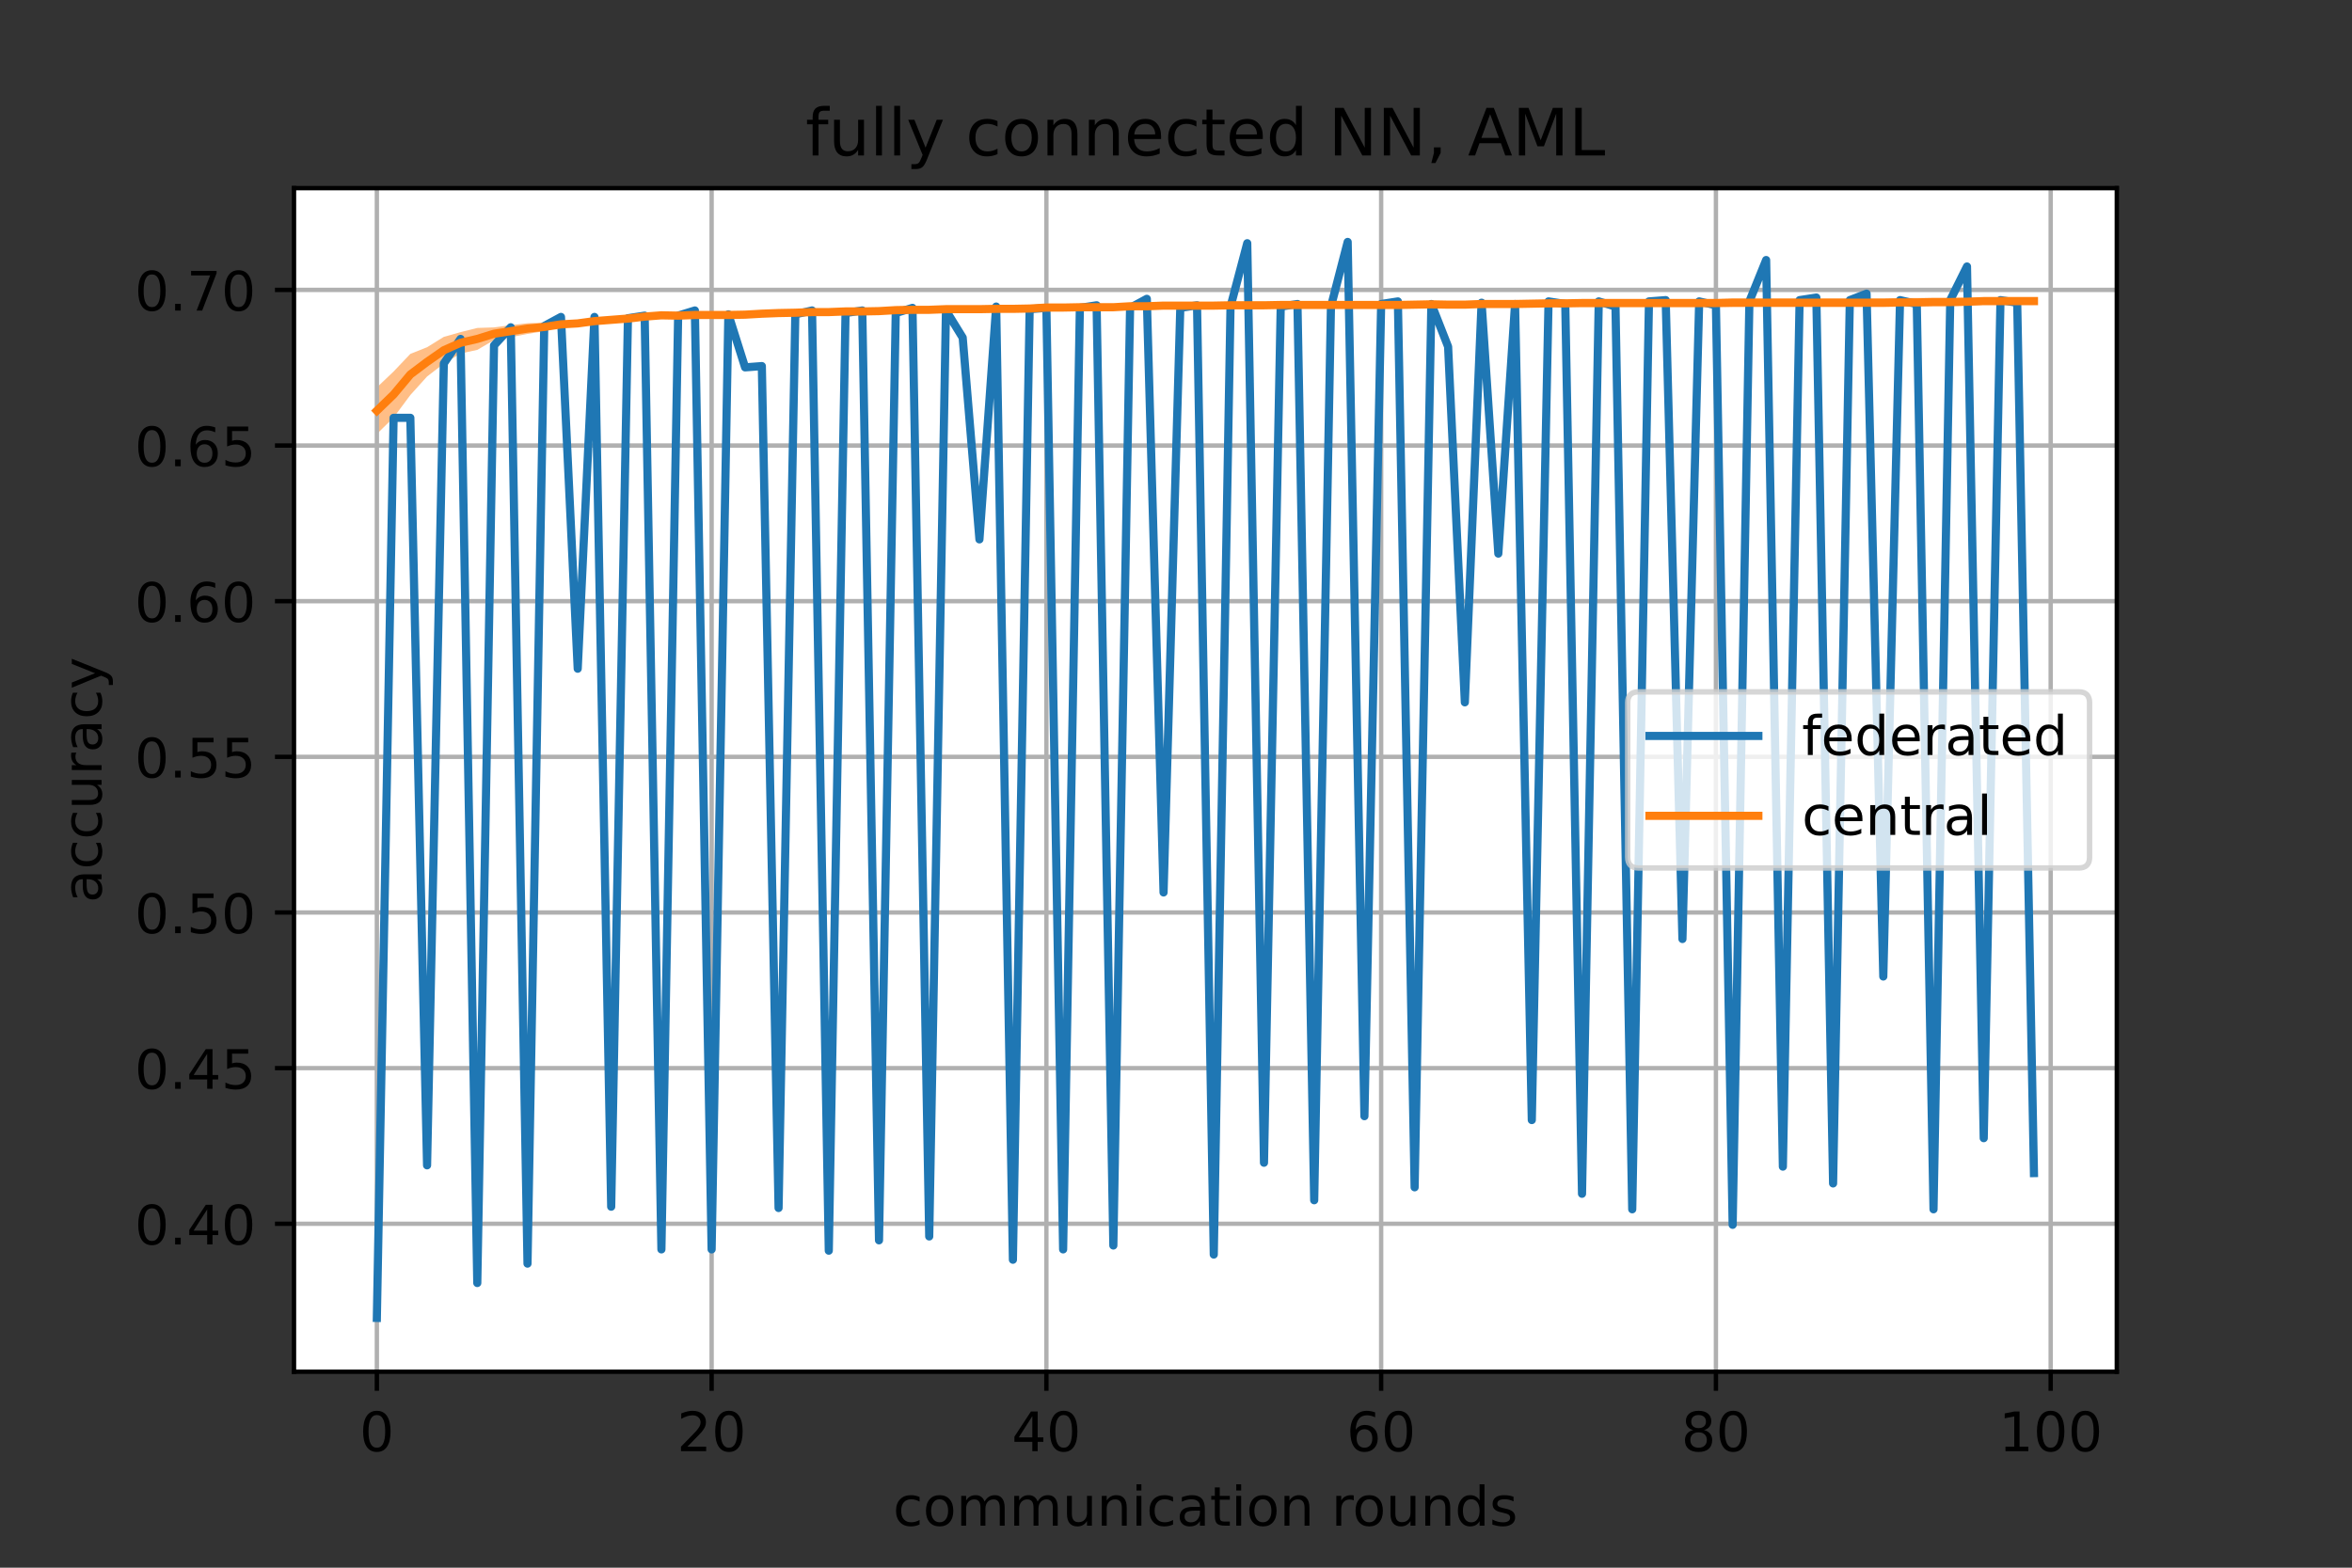 <?xml version="1.0" encoding="utf-8" standalone="no"?>
<!DOCTYPE svg PUBLIC "-//W3C//DTD SVG 1.1//EN"
  "http://www.w3.org/Graphics/SVG/1.1/DTD/svg11.dtd">
<!-- Created with matplotlib (https://matplotlib.org/) -->
<svg height="288pt" version="1.1" viewBox="0 0 432 288" width="432pt" xmlns="http://www.w3.org/2000/svg" xmlns:xlink="http://www.w3.org/1999/xlink">
 <rect x="0" y="0" width="432" height="288" fill="#333333" stroke="none"/>
 <defs>
  <style type="text/css">*{stroke-linecap:butt;stroke-linejoin:round;}</style>
 </defs>
 <g id="figure_1">
  <g id="patch_1">
   <path d="M 0 288 
L 432 288 
L 432 0 
L 0 0 
z
" style="fill:none;"/>
  </g>
  <g id="axes_1">
   <g id="patch_2">
    <path d="M 54 252 
L 388.8 252 
L 388.8 34.56 
L 54 34.56 
z
" style="fill:#ffffff;"/>
   </g>
   <g id="PolyCollection_1">
    <path clip-path="url(#p0537070eef)" d="M 69.218 242.116 
L 69.218 242.116 
L 72.293 76.756 
L 75.367 76.756 
L 78.441 214.081 
L 81.516 66.777 
L 84.59 62.263 
L 87.664 235.702 
L 90.739 63.451 
L 93.813 60.124 
L 96.888 232.138 
L 99.962 59.887 
L 103.036 58.224 
L 106.111 122.847 
L 109.185 58.224 
L 112.26 221.684 
L 115.334 58.461 
L 118.408 57.986 
L 121.483 229.524 
L 124.557 57.986 
L 127.631 57.036 
L 130.706 229.524 
L 133.78 57.749 
L 136.855 67.49 
L 139.929 67.252 
L 143.003 221.921 
L 146.078 57.749 
L 149.152 57.036 
L 152.226 229.762 
L 155.301 57.511 
L 158.375 57.036 
L 161.45 227.861 
L 164.524 57.511 
L 167.598 56.561 
L 170.673 227.148 
L 173.747 57.036 
L 176.821 62.025 
L 179.896 99.089 
L 182.97 56.323 
L 186.045 231.425 
L 189.119 56.798 
L 192.193 56.561 
L 195.268 229.524 
L 198.342 56.561 
L 201.417 56.085 
L 204.491 228.811 
L 207.565 56.561 
L 210.64 54.897 
L 213.714 163.95 
L 216.788 56.561 
L 219.863 56.085 
L 222.937 230.475 
L 226.012 56.323 
L 229.086 44.681 
L 232.16 213.606 
L 235.235 56.323 
L 238.309 55.848 
L 241.383 220.496 
L 244.458 56.323 
L 247.532 44.444 
L 250.607 205.053 
L 253.681 55.848 
L 256.755 55.373 
L 259.83 218.12 
L 262.904 55.848 
L 265.979 63.688 
L 269.053 129.025 
L 272.127 55.61 
L 275.202 101.702 
L 278.276 55.848 
L 281.35 205.765 
L 284.425 55.373 
L 287.499 55.848 
L 290.574 219.308 
L 293.648 55.373 
L 296.722 56.323 
L 299.797 222.159 
L 302.871 55.373 
L 305.945 55.135 
L 309.02 172.503 
L 312.094 55.373 
L 315.169 56.085 
L 318.243 225.01 
L 321.317 55.373 
L 324.392 47.77 
L 327.466 214.319 
L 330.54 55.135 
L 333.615 54.66 
L 336.689 217.407 
L 339.764 55.135 
L 342.838 53.947 
L 345.912 179.393 
L 348.987 55.135 
L 352.061 55.848 
L 355.136 222.159 
L 358.21 55.135 
L 361.284 48.958 
L 364.359 209.092 
L 367.433 55.135 
L 370.507 55.61 
L 373.582 215.507 
L 373.582 215.507 
L 373.582 215.507 
L 370.507 55.61 
L 367.433 55.135 
L 364.359 209.092 
L 361.284 48.958 
L 358.21 55.135 
L 355.136 222.159 
L 352.061 55.848 
L 348.987 55.135 
L 345.912 179.393 
L 342.838 53.947 
L 339.764 55.135 
L 336.689 217.407 
L 333.615 54.66 
L 330.54 55.135 
L 327.466 214.319 
L 324.392 47.77 
L 321.317 55.373 
L 318.243 225.01 
L 315.169 56.085 
L 312.094 55.373 
L 309.02 172.503 
L 305.945 55.135 
L 302.871 55.373 
L 299.797 222.159 
L 296.722 56.323 
L 293.648 55.373 
L 290.574 219.308 
L 287.499 55.848 
L 284.425 55.373 
L 281.35 205.765 
L 278.276 55.848 
L 275.202 101.702 
L 272.127 55.61 
L 269.053 129.025 
L 265.979 63.688 
L 262.904 55.848 
L 259.83 218.12 
L 256.755 55.373 
L 253.681 55.848 
L 250.607 205.053 
L 247.532 44.444 
L 244.458 56.323 
L 241.383 220.496 
L 238.309 55.848 
L 235.235 56.323 
L 232.16 213.606 
L 229.086 44.681 
L 226.012 56.323 
L 222.937 230.475 
L 219.863 56.085 
L 216.788 56.561 
L 213.714 163.95 
L 210.64 54.897 
L 207.565 56.561 
L 204.491 228.811 
L 201.417 56.085 
L 198.342 56.561 
L 195.268 229.524 
L 192.193 56.561 
L 189.119 56.798 
L 186.045 231.425 
L 182.97 56.323 
L 179.896 99.089 
L 176.821 62.025 
L 173.747 57.036 
L 170.673 227.148 
L 167.598 56.561 
L 164.524 57.511 
L 161.45 227.861 
L 158.375 57.036 
L 155.301 57.511 
L 152.226 229.762 
L 149.152 57.036 
L 146.078 57.749 
L 143.003 221.921 
L 139.929 67.252 
L 136.855 67.49 
L 133.78 57.749 
L 130.706 229.524 
L 127.631 57.036 
L 124.557 57.986 
L 121.483 229.524 
L 118.408 57.986 
L 115.334 58.461 
L 112.26 221.684 
L 109.185 58.224 
L 106.111 122.847 
L 103.036 58.224 
L 99.962 59.887 
L 96.888 232.138 
L 93.813 60.124 
L 90.739 63.451 
L 87.664 235.702 
L 84.59 62.263 
L 81.516 66.777 
L 78.441 214.081 
L 75.367 76.756 
L 72.293 76.756 
L 69.218 242.116 
z
" style="fill:#1f77b4;fill-opacity:0.5;"/>
   </g>
   <g id="PolyCollection_2">
    <path clip-path="url(#p0537070eef)" d="M 69.218 71.177 
L 69.218 79.72 
L 72.293 76.709 
L 75.367 72.577 
L 78.441 69.17 
L 81.516 66.796 
L 84.59 64.935 
L 87.664 64.279 
L 90.739 62.476 
L 93.813 61.939 
L 96.888 61.342 
L 99.962 60.842 
L 103.036 60.076 
L 106.111 59.916 
L 109.185 59.562 
L 112.26 59.373 
L 115.334 59.112 
L 118.408 58.473 
L 121.483 58.186 
L 124.557 58.277 
L 127.631 58.073 
L 130.706 58.133 
L 133.78 58.133 
L 136.855 58.005 
L 139.929 57.895 
L 143.003 57.847 
L 146.078 57.71 
L 149.152 57.684 
L 152.226 57.684 
L 155.301 57.638 
L 158.375 57.638 
L 161.45 57.549 
L 164.524 57.173 
L 167.598 57.036 
L 170.673 57.036 
L 173.747 56.966 
L 176.821 56.966 
L 179.896 56.966 
L 182.97 56.842 
L 186.045 56.842 
L 189.119 56.798 
L 192.193 56.76 
L 195.268 56.76 
L 198.342 56.648 
L 201.417 56.648 
L 204.491 56.648 
L 207.565 56.523 
L 210.64 56.523 
L 213.714 56.342 
L 216.788 56.342 
L 219.863 56.342 
L 222.937 56.342 
L 226.012 56.323 
L 229.086 56.323 
L 232.16 56.323 
L 235.235 56.335 
L 238.309 56.335 
L 241.383 56.335 
L 244.458 56.335 
L 247.532 56.335 
L 250.607 56.335 
L 253.681 56.335 
L 256.755 56.223 
L 259.83 56.232 
L 262.904 56.216 
L 265.979 56.323 
L 269.053 56.323 
L 272.127 56.323 
L 275.202 56.323 
L 278.276 56.323 
L 281.35 56.33 
L 284.425 56.346 
L 287.499 56.346 
L 290.574 56.37 
L 293.648 56.37 
L 296.722 56.37 
L 299.797 56.37 
L 302.871 56.37 
L 305.945 56.37 
L 309.02 56.37 
L 312.094 56.37 
L 315.169 56.37 
L 318.243 56.398 
L 321.317 56.398 
L 324.392 56.398 
L 327.466 56.398 
L 330.54 56.398 
L 333.615 56.398 
L 336.689 56.398 
L 339.764 56.398 
L 342.838 56.398 
L 345.912 56.398 
L 348.987 56.363 
L 352.061 56.363 
L 355.136 56.252 
L 358.21 56.252 
L 361.284 56.152 
L 364.359 55.993 
L 367.433 55.993 
L 370.507 55.993 
L 373.582 55.993 
L 373.582 54.633 
L 373.582 54.633 
L 370.507 54.633 
L 367.433 54.633 
L 364.359 54.633 
L 361.284 54.712 
L 358.21 54.731 
L 355.136 54.731 
L 352.061 54.739 
L 348.987 54.739 
L 345.912 54.822 
L 342.838 54.822 
L 339.764 54.822 
L 336.689 54.822 
L 333.615 54.822 
L 330.54 54.822 
L 327.466 54.822 
L 324.392 54.822 
L 321.317 54.822 
L 318.243 54.822 
L 315.169 54.969 
L 312.094 54.969 
L 309.02 54.969 
L 305.945 54.969 
L 302.871 54.969 
L 299.797 54.969 
L 296.722 54.969 
L 293.648 54.969 
L 290.574 54.969 
L 287.499 55.112 
L 284.425 55.112 
L 281.35 55.247 
L 278.276 55.373 
L 275.202 55.373 
L 272.127 55.373 
L 269.053 55.61 
L 265.979 55.61 
L 262.904 55.599 
L 259.83 55.701 
L 256.755 55.829 
L 253.681 55.717 
L 250.607 55.717 
L 247.532 55.717 
L 244.458 55.717 
L 241.383 55.717 
L 238.309 55.717 
L 235.235 55.717 
L 232.16 55.848 
L 229.086 55.848 
L 226.012 55.848 
L 222.937 55.948 
L 219.863 55.948 
L 216.788 55.948 
L 213.714 55.948 
L 210.64 56.005 
L 207.565 56.005 
L 204.491 56.236 
L 201.417 56.236 
L 198.342 56.236 
L 195.268 56.242 
L 192.193 56.242 
L 189.119 56.561 
L 186.045 56.636 
L 182.97 56.636 
L 179.896 56.63 
L 176.821 56.63 
L 173.747 56.63 
L 170.673 56.798 
L 167.598 56.798 
L 164.524 56.779 
L 161.45 56.761 
L 158.375 56.79 
L 155.301 56.79 
L 152.226 56.981 
L 149.152 56.981 
L 146.078 57.193 
L 143.003 57.175 
L 139.929 57.364 
L 136.855 57.611 
L 133.78 57.602 
L 130.706 57.602 
L 127.631 57.662 
L 124.557 57.695 
L 121.483 57.668 
L 118.408 57.856 
L 115.334 57.93 
L 112.26 58.144 
L 109.185 58.429 
L 106.111 58.908 
L 103.036 59.104 
L 99.962 59.288 
L 96.888 59.382 
L 93.813 59.736 
L 90.739 60.148 
L 87.664 60.247 
L 84.59 61.016 
L 81.516 61.888 
L 78.441 63.79 
L 75.367 65.015 
L 72.293 68.249 
L 69.218 71.177 
z
" style="fill:#ff7f0e;fill-opacity:0.5;"/>
   </g>
   <g id="matplotlib.axis_1">
    <g id="xtick_1">
     <g id="line2d_1">
      <path clip-path="url(#p0537070eef)" d="M 69.218 252 
L 69.218 34.56 
" style="fill:none;stroke:#b0b0b0;stroke-linecap:square;stroke-width:0.8;"/>
     </g>
     <g id="line2d_2">
      <defs>
       <path d="M 0 0 
L 0 3.5 
" id="m732a71b6f9" style="stroke:#000000;stroke-width:0.8;"/>
      </defs>
      <g>
       <use style="stroke:#000000;stroke-width:0.8;" x="69.218" xlink:href="#m732a71b6f9" y="252"/>
      </g>
     </g>
     <g id="text_1">
      <!-- 0 -->
      <g transform="translate(66.037 266.598)scale(0.1 -0.1)">
       <defs>
        <path d="M 31.781 66.406 
Q 24.172 66.406 20.328 58.906 
Q 16.5 51.422 16.5 36.375 
Q 16.5 21.391 20.328 13.891 
Q 24.172 6.391 31.781 6.391 
Q 39.453 6.391 43.281 13.891 
Q 47.125 21.391 47.125 36.375 
Q 47.125 51.422 43.281 58.906 
Q 39.453 66.406 31.781 66.406 
z
M 31.781 74.219 
Q 44.047 74.219 50.516 64.516 
Q 56.984 54.828 56.984 36.375 
Q 56.984 17.969 50.516 8.266 
Q 44.047 -1.422 31.781 -1.422 
Q 19.531 -1.422 13.062 8.266 
Q 6.594 17.969 6.594 36.375 
Q 6.594 54.828 13.062 64.516 
Q 19.531 74.219 31.781 74.219 
z
" id="DejaVuSans-48"/>
       </defs>
       <use xlink:href="#DejaVuSans-48"/>
      </g>
     </g>
    </g>
    <g id="xtick_2">
     <g id="line2d_3">
      <path clip-path="url(#p0537070eef)" d="M 130.706 252 
L 130.706 34.56 
" style="fill:none;stroke:#b0b0b0;stroke-linecap:square;stroke-width:0.8;"/>
     </g>
     <g id="line2d_4">
      <g>
       <use style="stroke:#000000;stroke-width:0.8;" x="130.706" xlink:href="#m732a71b6f9" y="252"/>
      </g>
     </g>
     <g id="text_2">
      <!-- 20 -->
      <g transform="translate(124.343 266.598)scale(0.1 -0.1)">
       <defs>
        <path d="M 19.188 8.297 
L 53.609 8.297 
L 53.609 0 
L 7.328 0 
L 7.328 8.297 
Q 12.938 14.109 22.625 23.891 
Q 32.328 33.688 34.812 36.531 
Q 39.547 41.844 41.422 45.531 
Q 43.312 49.219 43.312 52.781 
Q 43.312 58.594 39.234 62.25 
Q 35.156 65.922 28.609 65.922 
Q 23.969 65.922 18.812 64.312 
Q 13.672 62.703 7.812 59.422 
L 7.812 69.391 
Q 13.766 71.781 18.938 73 
Q 24.125 74.219 28.422 74.219 
Q 39.75 74.219 46.484 68.547 
Q 53.219 62.891 53.219 53.422 
Q 53.219 48.922 51.531 44.891 
Q 49.859 40.875 45.406 35.406 
Q 44.188 33.984 37.641 27.219 
Q 31.109 20.453 19.188 8.297 
z
" id="DejaVuSans-50"/>
       </defs>
       <use xlink:href="#DejaVuSans-50"/>
       <use x="63.623" xlink:href="#DejaVuSans-48"/>
      </g>
     </g>
    </g>
    <g id="xtick_3">
     <g id="line2d_5">
      <path clip-path="url(#p0537070eef)" d="M 192.193 252 
L 192.193 34.56 
" style="fill:none;stroke:#b0b0b0;stroke-linecap:square;stroke-width:0.8;"/>
     </g>
     <g id="line2d_6">
      <g>
       <use style="stroke:#000000;stroke-width:0.8;" x="192.193" xlink:href="#m732a71b6f9" y="252"/>
      </g>
     </g>
     <g id="text_3">
      <!-- 40 -->
      <g transform="translate(185.831 266.598)scale(0.1 -0.1)">
       <defs>
        <path d="M 37.797 64.312 
L 12.891 25.391 
L 37.797 25.391 
z
M 35.203 72.906 
L 47.609 72.906 
L 47.609 25.391 
L 58.016 25.391 
L 58.016 17.188 
L 47.609 17.188 
L 47.609 0 
L 37.797 0 
L 37.797 17.188 
L 4.891 17.188 
L 4.891 26.703 
z
" id="DejaVuSans-52"/>
       </defs>
       <use xlink:href="#DejaVuSans-52"/>
       <use x="63.623" xlink:href="#DejaVuSans-48"/>
      </g>
     </g>
    </g>
    <g id="xtick_4">
     <g id="line2d_7">
      <path clip-path="url(#p0537070eef)" d="M 253.681 252 
L 253.681 34.56 
" style="fill:none;stroke:#b0b0b0;stroke-linecap:square;stroke-width:0.8;"/>
     </g>
     <g id="line2d_8">
      <g>
       <use style="stroke:#000000;stroke-width:0.8;" x="253.681" xlink:href="#m732a71b6f9" y="252"/>
      </g>
     </g>
     <g id="text_4">
      <!-- 60 -->
      <g transform="translate(247.318 266.598)scale(0.1 -0.1)">
       <defs>
        <path d="M 33.016 40.375 
Q 26.375 40.375 22.484 35.828 
Q 18.609 31.297 18.609 23.391 
Q 18.609 15.531 22.484 10.953 
Q 26.375 6.391 33.016 6.391 
Q 39.656 6.391 43.531 10.953 
Q 47.406 15.531 47.406 23.391 
Q 47.406 31.297 43.531 35.828 
Q 39.656 40.375 33.016 40.375 
z
M 52.594 71.297 
L 52.594 62.312 
Q 48.875 64.062 45.094 64.984 
Q 41.312 65.922 37.594 65.922 
Q 27.828 65.922 22.672 59.328 
Q 17.531 52.734 16.797 39.406 
Q 19.672 43.656 24.016 45.922 
Q 28.375 48.188 33.594 48.188 
Q 44.578 48.188 50.953 41.516 
Q 57.328 34.859 57.328 23.391 
Q 57.328 12.156 50.688 5.359 
Q 44.047 -1.422 33.016 -1.422 
Q 20.359 -1.422 13.672 8.266 
Q 6.984 17.969 6.984 36.375 
Q 6.984 53.656 15.188 63.938 
Q 23.391 74.219 37.203 74.219 
Q 40.922 74.219 44.703 73.484 
Q 48.484 72.75 52.594 71.297 
z
" id="DejaVuSans-54"/>
       </defs>
       <use xlink:href="#DejaVuSans-54"/>
       <use x="63.623" xlink:href="#DejaVuSans-48"/>
      </g>
     </g>
    </g>
    <g id="xtick_5">
     <g id="line2d_9">
      <path clip-path="url(#p0537070eef)" d="M 315.169 252 
L 315.169 34.56 
" style="fill:none;stroke:#b0b0b0;stroke-linecap:square;stroke-width:0.8;"/>
     </g>
     <g id="line2d_10">
      <g>
       <use style="stroke:#000000;stroke-width:0.8;" x="315.169" xlink:href="#m732a71b6f9" y="252"/>
      </g>
     </g>
     <g id="text_5">
      <!-- 80 -->
      <g transform="translate(308.806 266.598)scale(0.1 -0.1)">
       <defs>
        <path d="M 31.781 34.625 
Q 24.75 34.625 20.719 30.859 
Q 16.703 27.094 16.703 20.516 
Q 16.703 13.922 20.719 10.156 
Q 24.75 6.391 31.781 6.391 
Q 38.812 6.391 42.859 10.172 
Q 46.922 13.969 46.922 20.516 
Q 46.922 27.094 42.891 30.859 
Q 38.875 34.625 31.781 34.625 
z
M 21.922 38.812 
Q 15.578 40.375 12.031 44.719 
Q 8.5 49.078 8.5 55.328 
Q 8.5 64.062 14.719 69.141 
Q 20.953 74.219 31.781 74.219 
Q 42.672 74.219 48.875 69.141 
Q 55.078 64.062 55.078 55.328 
Q 55.078 49.078 51.531 44.719 
Q 48 40.375 41.703 38.812 
Q 48.828 37.156 52.797 32.312 
Q 56.781 27.484 56.781 20.516 
Q 56.781 9.906 50.312 4.234 
Q 43.844 -1.422 31.781 -1.422 
Q 19.734 -1.422 13.25 4.234 
Q 6.781 9.906 6.781 20.516 
Q 6.781 27.484 10.781 32.312 
Q 14.797 37.156 21.922 38.812 
z
M 18.312 54.391 
Q 18.312 48.734 21.844 45.562 
Q 25.391 42.391 31.781 42.391 
Q 38.141 42.391 41.719 45.562 
Q 45.312 48.734 45.312 54.391 
Q 45.312 60.062 41.719 63.234 
Q 38.141 66.406 31.781 66.406 
Q 25.391 66.406 21.844 63.234 
Q 18.312 60.062 18.312 54.391 
z
" id="DejaVuSans-56"/>
       </defs>
       <use xlink:href="#DejaVuSans-56"/>
       <use x="63.623" xlink:href="#DejaVuSans-48"/>
      </g>
     </g>
    </g>
    <g id="xtick_6">
     <g id="line2d_11">
      <path clip-path="url(#p0537070eef)" d="M 376.656 252 
L 376.656 34.56 
" style="fill:none;stroke:#b0b0b0;stroke-linecap:square;stroke-width:0.8;"/>
     </g>
     <g id="line2d_12">
      <g>
       <use style="stroke:#000000;stroke-width:0.8;" x="376.656" xlink:href="#m732a71b6f9" y="252"/>
      </g>
     </g>
     <g id="text_6">
      <!-- 100 -->
      <g transform="translate(367.112 266.598)scale(0.1 -0.1)">
       <defs>
        <path d="M 12.406 8.297 
L 28.516 8.297 
L 28.516 63.922 
L 10.984 60.406 
L 10.984 69.391 
L 28.422 72.906 
L 38.281 72.906 
L 38.281 8.297 
L 54.391 8.297 
L 54.391 0 
L 12.406 0 
z
" id="DejaVuSans-49"/>
       </defs>
       <use xlink:href="#DejaVuSans-49"/>
       <use x="63.623" xlink:href="#DejaVuSans-48"/>
       <use x="127.246" xlink:href="#DejaVuSans-48"/>
      </g>
     </g>
    </g>
    <g id="text_7">
     <!-- communication rounds -->
     <g transform="translate(164.026 280.277)scale(0.1 -0.1)">
      <defs>
       <path d="M 48.781 52.594 
L 48.781 44.188 
Q 44.969 46.297 41.141 47.344 
Q 37.312 48.391 33.406 48.391 
Q 24.656 48.391 19.812 42.844 
Q 14.984 37.312 14.984 27.297 
Q 14.984 17.281 19.812 11.734 
Q 24.656 6.203 33.406 6.203 
Q 37.312 6.203 41.141 7.25 
Q 44.969 8.297 48.781 10.406 
L 48.781 2.094 
Q 45.016 0.344 40.984 -0.531 
Q 36.969 -1.422 32.422 -1.422 
Q 20.062 -1.422 12.781 6.344 
Q 5.516 14.109 5.516 27.297 
Q 5.516 40.672 12.859 48.328 
Q 20.219 56 33.016 56 
Q 37.156 56 41.109 55.141 
Q 45.062 54.297 48.781 52.594 
z
" id="DejaVuSans-99"/>
       <path d="M 30.609 48.391 
Q 23.391 48.391 19.188 42.75 
Q 14.984 37.109 14.984 27.297 
Q 14.984 17.484 19.156 11.844 
Q 23.344 6.203 30.609 6.203 
Q 37.797 6.203 41.984 11.859 
Q 46.188 17.531 46.188 27.297 
Q 46.188 37.016 41.984 42.703 
Q 37.797 48.391 30.609 48.391 
z
M 30.609 56 
Q 42.328 56 49.016 48.375 
Q 55.719 40.766 55.719 27.297 
Q 55.719 13.875 49.016 6.219 
Q 42.328 -1.422 30.609 -1.422 
Q 18.844 -1.422 12.172 6.219 
Q 5.516 13.875 5.516 27.297 
Q 5.516 40.766 12.172 48.375 
Q 18.844 56 30.609 56 
z
" id="DejaVuSans-111"/>
       <path d="M 52 44.188 
Q 55.375 50.25 60.062 53.125 
Q 64.75 56 71.094 56 
Q 79.641 56 84.281 50.016 
Q 88.922 44.047 88.922 33.016 
L 88.922 0 
L 79.891 0 
L 79.891 32.719 
Q 79.891 40.578 77.094 44.375 
Q 74.312 48.188 68.609 48.188 
Q 61.625 48.188 57.562 43.547 
Q 53.516 38.922 53.516 30.906 
L 53.516 0 
L 44.484 0 
L 44.484 32.719 
Q 44.484 40.625 41.703 44.406 
Q 38.922 48.188 33.109 48.188 
Q 26.219 48.188 22.156 43.531 
Q 18.109 38.875 18.109 30.906 
L 18.109 0 
L 9.078 0 
L 9.078 54.688 
L 18.109 54.688 
L 18.109 46.188 
Q 21.188 51.219 25.484 53.609 
Q 29.781 56 35.688 56 
Q 41.656 56 45.828 52.969 
Q 50 49.953 52 44.188 
z
" id="DejaVuSans-109"/>
       <path d="M 8.5 21.578 
L 8.5 54.688 
L 17.484 54.688 
L 17.484 21.922 
Q 17.484 14.156 20.5 10.266 
Q 23.531 6.391 29.594 6.391 
Q 36.859 6.391 41.078 11.031 
Q 45.312 15.672 45.312 23.688 
L 45.312 54.688 
L 54.297 54.688 
L 54.297 0 
L 45.312 0 
L 45.312 8.406 
Q 42.047 3.422 37.719 1 
Q 33.406 -1.422 27.688 -1.422 
Q 18.266 -1.422 13.375 4.438 
Q 8.5 10.297 8.5 21.578 
z
M 31.109 56 
z
" id="DejaVuSans-117"/>
       <path d="M 54.891 33.016 
L 54.891 0 
L 45.906 0 
L 45.906 32.719 
Q 45.906 40.484 42.875 44.328 
Q 39.844 48.188 33.797 48.188 
Q 26.516 48.188 22.312 43.547 
Q 18.109 38.922 18.109 30.906 
L 18.109 0 
L 9.078 0 
L 9.078 54.688 
L 18.109 54.688 
L 18.109 46.188 
Q 21.344 51.125 25.703 53.562 
Q 30.078 56 35.797 56 
Q 45.219 56 50.047 50.172 
Q 54.891 44.344 54.891 33.016 
z
" id="DejaVuSans-110"/>
       <path d="M 9.422 54.688 
L 18.406 54.688 
L 18.406 0 
L 9.422 0 
z
M 9.422 75.984 
L 18.406 75.984 
L 18.406 64.594 
L 9.422 64.594 
z
" id="DejaVuSans-105"/>
       <path d="M 34.281 27.484 
Q 23.391 27.484 19.188 25 
Q 14.984 22.516 14.984 16.5 
Q 14.984 11.719 18.141 8.906 
Q 21.297 6.109 26.703 6.109 
Q 34.188 6.109 38.703 11.406 
Q 43.219 16.703 43.219 25.484 
L 43.219 27.484 
z
M 52.203 31.203 
L 52.203 0 
L 43.219 0 
L 43.219 8.297 
Q 40.141 3.328 35.547 0.953 
Q 30.953 -1.422 24.312 -1.422 
Q 15.922 -1.422 10.953 3.297 
Q 6 8.016 6 15.922 
Q 6 25.141 12.172 29.828 
Q 18.359 34.516 30.609 34.516 
L 43.219 34.516 
L 43.219 35.406 
Q 43.219 41.609 39.141 45 
Q 35.062 48.391 27.688 48.391 
Q 23 48.391 18.547 47.266 
Q 14.109 46.141 10.016 43.891 
L 10.016 52.203 
Q 14.938 54.109 19.578 55.047 
Q 24.219 56 28.609 56 
Q 40.484 56 46.344 49.844 
Q 52.203 43.703 52.203 31.203 
z
" id="DejaVuSans-97"/>
       <path d="M 18.312 70.219 
L 18.312 54.688 
L 36.812 54.688 
L 36.812 47.703 
L 18.312 47.703 
L 18.312 18.016 
Q 18.312 11.328 20.141 9.422 
Q 21.969 7.516 27.594 7.516 
L 36.812 7.516 
L 36.812 0 
L 27.594 0 
Q 17.188 0 13.234 3.875 
Q 9.281 7.766 9.281 18.016 
L 9.281 47.703 
L 2.688 47.703 
L 2.688 54.688 
L 9.281 54.688 
L 9.281 70.219 
z
" id="DejaVuSans-116"/>
       <path id="DejaVuSans-32"/>
       <path d="M 41.109 46.297 
Q 39.594 47.172 37.812 47.578 
Q 36.031 48 33.891 48 
Q 26.266 48 22.188 43.047 
Q 18.109 38.094 18.109 28.812 
L 18.109 0 
L 9.078 0 
L 9.078 54.688 
L 18.109 54.688 
L 18.109 46.188 
Q 20.953 51.172 25.484 53.578 
Q 30.031 56 36.531 56 
Q 37.453 56 38.578 55.875 
Q 39.703 55.766 41.062 55.516 
z
" id="DejaVuSans-114"/>
       <path d="M 45.406 46.391 
L 45.406 75.984 
L 54.391 75.984 
L 54.391 0 
L 45.406 0 
L 45.406 8.203 
Q 42.578 3.328 38.25 0.953 
Q 33.938 -1.422 27.875 -1.422 
Q 17.969 -1.422 11.734 6.484 
Q 5.516 14.406 5.516 27.297 
Q 5.516 40.188 11.734 48.094 
Q 17.969 56 27.875 56 
Q 33.938 56 38.25 53.625 
Q 42.578 51.266 45.406 46.391 
z
M 14.797 27.297 
Q 14.797 17.391 18.875 11.75 
Q 22.953 6.109 30.078 6.109 
Q 37.203 6.109 41.297 11.75 
Q 45.406 17.391 45.406 27.297 
Q 45.406 37.203 41.297 42.844 
Q 37.203 48.484 30.078 48.484 
Q 22.953 48.484 18.875 42.844 
Q 14.797 37.203 14.797 27.297 
z
" id="DejaVuSans-100"/>
       <path d="M 44.281 53.078 
L 44.281 44.578 
Q 40.484 46.531 36.375 47.5 
Q 32.281 48.484 27.875 48.484 
Q 21.188 48.484 17.844 46.438 
Q 14.5 44.391 14.5 40.281 
Q 14.5 37.156 16.891 35.375 
Q 19.281 33.594 26.516 31.984 
L 29.594 31.297 
Q 39.156 29.25 43.188 25.516 
Q 47.219 21.781 47.219 15.094 
Q 47.219 7.469 41.188 3.016 
Q 35.156 -1.422 24.609 -1.422 
Q 20.219 -1.422 15.453 -0.562 
Q 10.688 0.297 5.422 2 
L 5.422 11.281 
Q 10.406 8.688 15.234 7.391 
Q 20.062 6.109 24.812 6.109 
Q 31.156 6.109 34.562 8.281 
Q 37.984 10.453 37.984 14.406 
Q 37.984 18.062 35.516 20.016 
Q 33.062 21.969 24.703 23.781 
L 21.578 24.516 
Q 13.234 26.266 9.516 29.906 
Q 5.812 33.547 5.812 39.891 
Q 5.812 47.609 11.281 51.797 
Q 16.75 56 26.812 56 
Q 31.781 56 36.172 55.266 
Q 40.578 54.547 44.281 53.078 
z
" id="DejaVuSans-115"/>
      </defs>
      <use xlink:href="#DejaVuSans-99"/>
      <use x="54.98" xlink:href="#DejaVuSans-111"/>
      <use x="116.162" xlink:href="#DejaVuSans-109"/>
      <use x="213.574" xlink:href="#DejaVuSans-109"/>
      <use x="310.986" xlink:href="#DejaVuSans-117"/>
      <use x="374.365" xlink:href="#DejaVuSans-110"/>
      <use x="437.744" xlink:href="#DejaVuSans-105"/>
      <use x="465.527" xlink:href="#DejaVuSans-99"/>
      <use x="520.508" xlink:href="#DejaVuSans-97"/>
      <use x="581.787" xlink:href="#DejaVuSans-116"/>
      <use x="620.996" xlink:href="#DejaVuSans-105"/>
      <use x="648.779" xlink:href="#DejaVuSans-111"/>
      <use x="709.961" xlink:href="#DejaVuSans-110"/>
      <use x="773.34" xlink:href="#DejaVuSans-32"/>
      <use x="805.127" xlink:href="#DejaVuSans-114"/>
      <use x="843.99" xlink:href="#DejaVuSans-111"/>
      <use x="905.172" xlink:href="#DejaVuSans-117"/>
      <use x="968.551" xlink:href="#DejaVuSans-110"/>
      <use x="1031.93" xlink:href="#DejaVuSans-100"/>
      <use x="1095.406" xlink:href="#DejaVuSans-115"/>
     </g>
    </g>
   </g>
   <g id="matplotlib.axis_2">
    <g id="ytick_1">
     <g id="line2d_13">
      <path clip-path="url(#p0537070eef)" d="M 54 224.82 
L 388.8 224.82 
" style="fill:none;stroke:#b0b0b0;stroke-linecap:square;stroke-width:0.8;"/>
     </g>
     <g id="line2d_14">
      <defs>
       <path d="M 0 0 
L -3.5 0 
" id="m0a9bbe20b5" style="stroke:#000000;stroke-width:0.8;"/>
      </defs>
      <g>
       <use style="stroke:#000000;stroke-width:0.8;" x="54" xlink:href="#m0a9bbe20b5" y="224.82"/>
      </g>
     </g>
     <g id="text_8">
      <!-- 0.40 -->
      <g transform="translate(24.734 228.619)scale(0.1 -0.1)">
       <defs>
        <path d="M 10.688 12.406 
L 21 12.406 
L 21 0 
L 10.688 0 
z
" id="DejaVuSans-46"/>
       </defs>
       <use xlink:href="#DejaVuSans-48"/>
       <use x="63.623" xlink:href="#DejaVuSans-46"/>
       <use x="95.41" xlink:href="#DejaVuSans-52"/>
       <use x="159.033" xlink:href="#DejaVuSans-48"/>
      </g>
     </g>
    </g>
    <g id="ytick_2">
     <g id="line2d_15">
      <path clip-path="url(#p0537070eef)" d="M 54 196.226 
L 388.8 196.226 
" style="fill:none;stroke:#b0b0b0;stroke-linecap:square;stroke-width:0.8;"/>
     </g>
     <g id="line2d_16">
      <g>
       <use style="stroke:#000000;stroke-width:0.8;" x="54" xlink:href="#m0a9bbe20b5" y="196.226"/>
      </g>
     </g>
     <g id="text_9">
      <!-- 0.45 -->
      <g transform="translate(24.734 200.026)scale(0.1 -0.1)">
       <defs>
        <path d="M 10.797 72.906 
L 49.516 72.906 
L 49.516 64.594 
L 19.828 64.594 
L 19.828 46.734 
Q 21.969 47.469 24.109 47.828 
Q 26.266 48.188 28.422 48.188 
Q 40.625 48.188 47.75 41.5 
Q 54.891 34.812 54.891 23.391 
Q 54.891 11.625 47.562 5.094 
Q 40.234 -1.422 26.906 -1.422 
Q 22.312 -1.422 17.547 -0.641 
Q 12.797 0.141 7.719 1.703 
L 7.719 11.625 
Q 12.109 9.234 16.797 8.062 
Q 21.484 6.891 26.703 6.891 
Q 35.156 6.891 40.078 11.328 
Q 45.016 15.766 45.016 23.391 
Q 45.016 31 40.078 35.438 
Q 35.156 39.891 26.703 39.891 
Q 22.75 39.891 18.812 39.016 
Q 14.891 38.141 10.797 36.281 
z
" id="DejaVuSans-53"/>
       </defs>
       <use xlink:href="#DejaVuSans-48"/>
       <use x="63.623" xlink:href="#DejaVuSans-46"/>
       <use x="95.41" xlink:href="#DejaVuSans-52"/>
       <use x="159.033" xlink:href="#DejaVuSans-53"/>
      </g>
     </g>
    </g>
    <g id="ytick_3">
     <g id="line2d_17">
      <path clip-path="url(#p0537070eef)" d="M 54 167.633 
L 388.8 167.633 
" style="fill:none;stroke:#b0b0b0;stroke-linecap:square;stroke-width:0.8;"/>
     </g>
     <g id="line2d_18">
      <g>
       <use style="stroke:#000000;stroke-width:0.8;" x="54" xlink:href="#m0a9bbe20b5" y="167.633"/>
      </g>
     </g>
     <g id="text_10">
      <!-- 0.50 -->
      <g transform="translate(24.734 171.432)scale(0.1 -0.1)">
       <use xlink:href="#DejaVuSans-48"/>
       <use x="63.623" xlink:href="#DejaVuSans-46"/>
       <use x="95.41" xlink:href="#DejaVuSans-53"/>
       <use x="159.033" xlink:href="#DejaVuSans-48"/>
      </g>
     </g>
    </g>
    <g id="ytick_4">
     <g id="line2d_19">
      <path clip-path="url(#p0537070eef)" d="M 54 139.039 
L 388.8 139.039 
" style="fill:none;stroke:#b0b0b0;stroke-linecap:square;stroke-width:0.8;"/>
     </g>
     <g id="line2d_20">
      <g>
       <use style="stroke:#000000;stroke-width:0.8;" x="54" xlink:href="#m0a9bbe20b5" y="139.039"/>
      </g>
     </g>
     <g id="text_11">
      <!-- 0.55 -->
      <g transform="translate(24.734 142.838)scale(0.1 -0.1)">
       <use xlink:href="#DejaVuSans-48"/>
       <use x="63.623" xlink:href="#DejaVuSans-46"/>
       <use x="95.41" xlink:href="#DejaVuSans-53"/>
       <use x="159.033" xlink:href="#DejaVuSans-53"/>
      </g>
     </g>
    </g>
    <g id="ytick_5">
     <g id="line2d_21">
      <path clip-path="url(#p0537070eef)" d="M 54 110.445 
L 388.8 110.445 
" style="fill:none;stroke:#b0b0b0;stroke-linecap:square;stroke-width:0.8;"/>
     </g>
     <g id="line2d_22">
      <g>
       <use style="stroke:#000000;stroke-width:0.8;" x="54" xlink:href="#m0a9bbe20b5" y="110.445"/>
      </g>
     </g>
     <g id="text_12">
      <!-- 0.60 -->
      <g transform="translate(24.734 114.245)scale(0.1 -0.1)">
       <use xlink:href="#DejaVuSans-48"/>
       <use x="63.623" xlink:href="#DejaVuSans-46"/>
       <use x="95.41" xlink:href="#DejaVuSans-54"/>
       <use x="159.033" xlink:href="#DejaVuSans-48"/>
      </g>
     </g>
    </g>
    <g id="ytick_6">
     <g id="line2d_23">
      <path clip-path="url(#p0537070eef)" d="M 54 81.852 
L 388.8 81.852 
" style="fill:none;stroke:#b0b0b0;stroke-linecap:square;stroke-width:0.8;"/>
     </g>
     <g id="line2d_24">
      <g>
       <use style="stroke:#000000;stroke-width:0.8;" x="54" xlink:href="#m0a9bbe20b5" y="81.852"/>
      </g>
     </g>
     <g id="text_13">
      <!-- 0.65 -->
      <g transform="translate(24.734 85.651)scale(0.1 -0.1)">
       <use xlink:href="#DejaVuSans-48"/>
       <use x="63.623" xlink:href="#DejaVuSans-46"/>
       <use x="95.41" xlink:href="#DejaVuSans-54"/>
       <use x="159.033" xlink:href="#DejaVuSans-53"/>
      </g>
     </g>
    </g>
    <g id="ytick_7">
     <g id="line2d_25">
      <path clip-path="url(#p0537070eef)" d="M 54 53.258 
L 388.8 53.258 
" style="fill:none;stroke:#b0b0b0;stroke-linecap:square;stroke-width:0.8;"/>
     </g>
     <g id="line2d_26">
      <g>
       <use style="stroke:#000000;stroke-width:0.8;" x="54" xlink:href="#m0a9bbe20b5" y="53.258"/>
      </g>
     </g>
     <g id="text_14">
      <!-- 0.70 -->
      <g transform="translate(24.734 57.057)scale(0.1 -0.1)">
       <defs>
        <path d="M 8.203 72.906 
L 55.078 72.906 
L 55.078 68.703 
L 28.609 0 
L 18.312 0 
L 43.219 64.594 
L 8.203 64.594 
z
" id="DejaVuSans-55"/>
       </defs>
       <use xlink:href="#DejaVuSans-48"/>
       <use x="63.623" xlink:href="#DejaVuSans-46"/>
       <use x="95.41" xlink:href="#DejaVuSans-55"/>
       <use x="159.033" xlink:href="#DejaVuSans-48"/>
      </g>
     </g>
    </g>
    <g id="text_15">
     <!-- accuracy -->
     <g transform="translate(18.655 165.839)rotate(-90)scale(0.1 -0.1)">
      <defs>
       <path d="M 32.172 -5.078 
Q 28.375 -14.844 24.75 -17.812 
Q 21.141 -20.797 15.094 -20.797 
L 7.906 -20.797 
L 7.906 -13.281 
L 13.188 -13.281 
Q 16.891 -13.281 18.938 -11.516 
Q 21 -9.766 23.484 -3.219 
L 25.094 0.875 
L 2.984 54.688 
L 12.5 54.688 
L 29.594 11.922 
L 46.688 54.688 
L 56.203 54.688 
z
" id="DejaVuSans-121"/>
      </defs>
      <use xlink:href="#DejaVuSans-97"/>
      <use x="61.279" xlink:href="#DejaVuSans-99"/>
      <use x="116.26" xlink:href="#DejaVuSans-99"/>
      <use x="171.24" xlink:href="#DejaVuSans-117"/>
      <use x="234.619" xlink:href="#DejaVuSans-114"/>
      <use x="275.732" xlink:href="#DejaVuSans-97"/>
      <use x="337.012" xlink:href="#DejaVuSans-99"/>
      <use x="391.992" xlink:href="#DejaVuSans-121"/>
     </g>
    </g>
   </g>
   <g id="line2d_27">
    <path clip-path="url(#p0537070eef)" d="M 69.218 242.116 
L 72.293 76.756 
L 75.367 76.756 
L 78.441 214.081 
L 81.516 66.777 
L 84.59 62.263 
L 87.664 235.702 
L 90.739 63.451 
L 93.813 60.124 
L 96.888 232.138 
L 99.962 59.887 
L 103.036 58.224 
L 106.111 122.847 
L 109.185 58.224 
L 112.26 221.684 
L 115.334 58.461 
L 118.408 57.986 
L 121.483 229.524 
L 124.557 57.986 
L 127.631 57.036 
L 130.706 229.524 
L 133.78 57.749 
L 136.855 67.49 
L 139.929 67.252 
L 143.003 221.921 
L 146.078 57.749 
L 149.152 57.036 
L 152.226 229.762 
L 155.301 57.511 
L 158.375 57.036 
L 161.45 227.861 
L 164.524 57.511 
L 167.598 56.561 
L 170.673 227.148 
L 173.747 57.036 
L 176.821 62.025 
L 179.896 99.089 
L 182.97 56.323 
L 186.045 231.425 
L 189.119 56.798 
L 192.193 56.561 
L 195.268 229.524 
L 198.342 56.561 
L 201.417 56.085 
L 204.491 228.811 
L 207.565 56.561 
L 210.64 54.897 
L 213.714 163.95 
L 216.788 56.561 
L 219.863 56.085 
L 222.937 230.475 
L 226.012 56.323 
L 229.086 44.681 
L 232.16 213.606 
L 235.235 56.323 
L 238.309 55.848 
L 241.383 220.496 
L 244.458 56.323 
L 247.532 44.444 
L 250.607 205.053 
L 253.681 55.848 
L 256.755 55.373 
L 259.83 218.12 
L 262.904 55.848 
L 265.979 63.688 
L 269.053 129.025 
L 272.127 55.61 
L 275.202 101.702 
L 278.276 55.848 
L 281.35 205.765 
L 284.425 55.373 
L 287.499 55.848 
L 290.574 219.308 
L 293.648 55.373 
L 296.722 56.323 
L 299.797 222.159 
L 302.871 55.373 
L 305.945 55.135 
L 309.02 172.503 
L 312.094 55.373 
L 315.169 56.085 
L 318.243 225.01 
L 321.317 55.373 
L 324.392 47.77 
L 327.466 214.319 
L 330.54 55.135 
L 333.615 54.66 
L 336.689 217.407 
L 339.764 55.135 
L 342.838 53.947 
L 345.912 179.393 
L 348.987 55.135 
L 352.061 55.848 
L 355.136 222.159 
L 358.21 55.135 
L 361.284 48.958 
L 364.359 209.092 
L 367.433 55.135 
L 370.507 55.61 
L 373.582 215.507 
" style="fill:none;stroke:#1f77b4;stroke-linecap:square;stroke-width:1.5;"/>
   </g>
   <g id="line2d_28">
    <path clip-path="url(#p0537070eef)" d="M 69.218 75.449 
L 72.293 72.479 
L 75.367 68.796 
L 78.441 66.48 
L 81.516 64.342 
L 84.59 62.975 
L 87.664 62.263 
L 90.739 61.312 
L 93.813 60.837 
L 96.888 60.362 
L 99.962 60.065 
L 103.036 59.59 
L 106.111 59.412 
L 109.185 58.996 
L 112.26 58.758 
L 115.334 58.521 
L 118.408 58.164 
L 121.483 57.927 
L 124.557 57.986 
L 127.631 57.867 
L 130.706 57.867 
L 133.78 57.867 
L 136.855 57.808 
L 139.929 57.63 
L 143.003 57.511 
L 146.078 57.452 
L 149.152 57.333 
L 152.226 57.333 
L 155.301 57.214 
L 158.375 57.214 
L 161.45 57.155 
L 164.524 56.976 
L 167.598 56.917 
L 170.673 56.917 
L 173.747 56.798 
L 176.821 56.798 
L 179.896 56.798 
L 182.97 56.739 
L 186.045 56.739 
L 189.119 56.679 
L 192.193 56.501 
L 195.268 56.501 
L 198.342 56.442 
L 201.417 56.442 
L 204.491 56.442 
L 207.565 56.264 
L 210.64 56.264 
L 213.714 56.145 
L 216.788 56.145 
L 219.863 56.145 
L 222.937 56.145 
L 226.012 56.085 
L 229.086 56.085 
L 232.16 56.085 
L 235.235 56.026 
L 238.309 56.026 
L 241.383 56.026 
L 244.458 56.026 
L 247.532 56.026 
L 250.607 56.026 
L 253.681 56.026 
L 256.755 56.026 
L 259.83 55.967 
L 262.904 55.907 
L 265.979 55.967 
L 269.053 55.967 
L 272.127 55.848 
L 275.202 55.848 
L 278.276 55.848 
L 281.35 55.788 
L 284.425 55.729 
L 287.499 55.729 
L 290.574 55.67 
L 293.648 55.67 
L 296.722 55.67 
L 299.797 55.67 
L 302.871 55.67 
L 305.945 55.67 
L 309.02 55.67 
L 312.094 55.67 
L 315.169 55.67 
L 318.243 55.61 
L 321.317 55.61 
L 324.392 55.61 
L 327.466 55.61 
L 330.54 55.61 
L 333.615 55.61 
L 336.689 55.61 
L 339.764 55.61 
L 342.838 55.61 
L 345.912 55.61 
L 348.987 55.551 
L 352.061 55.551 
L 355.136 55.491 
L 358.21 55.491 
L 361.284 55.432 
L 364.359 55.313 
L 367.433 55.313 
L 370.507 55.313 
L 373.582 55.313 
" style="fill:none;stroke:#ff7f0e;stroke-linecap:square;stroke-width:1.5;"/>
   </g>
   <g id="patch_3">
    <path d="M 54 252 
L 54 34.56 
" style="fill:none;stroke:#000000;stroke-linecap:square;stroke-linejoin:miter;stroke-width:0.8;"/>
   </g>
   <g id="patch_4">
    <path d="M 388.8 252 
L 388.8 34.56 
" style="fill:none;stroke:#000000;stroke-linecap:square;stroke-linejoin:miter;stroke-width:0.8;"/>
   </g>
   <g id="patch_5">
    <path d="M 54 252 
L 388.8 252 
" style="fill:none;stroke:#000000;stroke-linecap:square;stroke-linejoin:miter;stroke-width:0.8;"/>
   </g>
   <g id="patch_6">
    <path d="M 54 34.56 
L 388.8 34.56 
" style="fill:none;stroke:#000000;stroke-linecap:square;stroke-linejoin:miter;stroke-width:0.8;"/>
   </g>
   <g id="text_16">
    <!-- fully connected NN, AML -->
    <g transform="translate(147.952 28.56)scale(0.12 -0.12)">
     <defs>
      <path d="M 37.109 75.984 
L 37.109 68.5 
L 28.516 68.5 
Q 23.688 68.5 21.797 66.547 
Q 19.922 64.594 19.922 59.516 
L 19.922 54.688 
L 34.719 54.688 
L 34.719 47.703 
L 19.922 47.703 
L 19.922 0 
L 10.891 0 
L 10.891 47.703 
L 2.297 47.703 
L 2.297 54.688 
L 10.891 54.688 
L 10.891 58.5 
Q 10.891 67.625 15.141 71.797 
Q 19.391 75.984 28.609 75.984 
z
" id="DejaVuSans-102"/>
      <path d="M 9.422 75.984 
L 18.406 75.984 
L 18.406 0 
L 9.422 0 
z
" id="DejaVuSans-108"/>
      <path d="M 56.203 29.594 
L 56.203 25.203 
L 14.891 25.203 
Q 15.484 15.922 20.484 11.062 
Q 25.484 6.203 34.422 6.203 
Q 39.594 6.203 44.453 7.469 
Q 49.312 8.734 54.109 11.281 
L 54.109 2.781 
Q 49.266 0.734 44.188 -0.344 
Q 39.109 -1.422 33.891 -1.422 
Q 20.797 -1.422 13.156 6.188 
Q 5.516 13.812 5.516 26.812 
Q 5.516 40.234 12.766 48.109 
Q 20.016 56 32.328 56 
Q 43.359 56 49.781 48.891 
Q 56.203 41.797 56.203 29.594 
z
M 47.219 32.234 
Q 47.125 39.594 43.094 43.984 
Q 39.062 48.391 32.422 48.391 
Q 24.906 48.391 20.391 44.141 
Q 15.875 39.891 15.188 32.172 
z
" id="DejaVuSans-101"/>
      <path d="M 9.812 72.906 
L 23.094 72.906 
L 55.422 11.922 
L 55.422 72.906 
L 64.984 72.906 
L 64.984 0 
L 51.703 0 
L 19.391 60.984 
L 19.391 0 
L 9.812 0 
z
" id="DejaVuSans-78"/>
      <path d="M 11.719 12.406 
L 22.016 12.406 
L 22.016 4 
L 14.016 -11.625 
L 7.719 -11.625 
L 11.719 4 
z
" id="DejaVuSans-44"/>
      <path d="M 34.188 63.188 
L 20.797 26.906 
L 47.609 26.906 
z
M 28.609 72.906 
L 39.797 72.906 
L 67.578 0 
L 57.328 0 
L 50.688 18.703 
L 17.828 18.703 
L 11.188 0 
L 0.781 0 
z
" id="DejaVuSans-65"/>
      <path d="M 9.812 72.906 
L 24.516 72.906 
L 43.109 23.297 
L 61.812 72.906 
L 76.516 72.906 
L 76.516 0 
L 66.891 0 
L 66.891 64.016 
L 48.094 14.016 
L 38.188 14.016 
L 19.391 64.016 
L 19.391 0 
L 9.812 0 
z
" id="DejaVuSans-77"/>
      <path d="M 9.812 72.906 
L 19.672 72.906 
L 19.672 8.297 
L 55.172 8.297 
L 55.172 0 
L 9.812 0 
z
" id="DejaVuSans-76"/>
     </defs>
     <use xlink:href="#DejaVuSans-102"/>
     <use x="35.205" xlink:href="#DejaVuSans-117"/>
     <use x="98.584" xlink:href="#DejaVuSans-108"/>
     <use x="126.367" xlink:href="#DejaVuSans-108"/>
     <use x="154.15" xlink:href="#DejaVuSans-121"/>
     <use x="213.33" xlink:href="#DejaVuSans-32"/>
     <use x="245.117" xlink:href="#DejaVuSans-99"/>
     <use x="300.098" xlink:href="#DejaVuSans-111"/>
     <use x="361.279" xlink:href="#DejaVuSans-110"/>
     <use x="424.658" xlink:href="#DejaVuSans-110"/>
     <use x="488.037" xlink:href="#DejaVuSans-101"/>
     <use x="549.561" xlink:href="#DejaVuSans-99"/>
     <use x="604.541" xlink:href="#DejaVuSans-116"/>
     <use x="643.75" xlink:href="#DejaVuSans-101"/>
     <use x="705.273" xlink:href="#DejaVuSans-100"/>
     <use x="768.75" xlink:href="#DejaVuSans-32"/>
     <use x="800.537" xlink:href="#DejaVuSans-78"/>
     <use x="875.342" xlink:href="#DejaVuSans-78"/>
     <use x="950.146" xlink:href="#DejaVuSans-44"/>
     <use x="981.934" xlink:href="#DejaVuSans-32"/>
     <use x="1013.721" xlink:href="#DejaVuSans-65"/>
     <use x="1082.129" xlink:href="#DejaVuSans-77"/>
     <use x="1168.408" xlink:href="#DejaVuSans-76"/>
    </g>
   </g>
   <g id="legend_1">
    <g id="patch_7">
     <path d="M 300.964 159.458 
L 381.8 159.458 
Q 383.8 159.458 383.8 157.458 
L 383.8 129.102 
Q 383.8 127.102 381.8 127.102 
L 300.964 127.102 
Q 298.964 127.102 298.964 129.102 
L 298.964 157.458 
Q 298.964 159.458 300.964 159.458 
z
" style="fill:#ffffff;opacity:0.8;stroke:#cccccc;stroke-linejoin:miter;"/>
    </g>
    <g id="line2d_29">
     <path d="M 302.964 135.2 
L 322.964 135.2 
" style="fill:none;stroke:#1f77b4;stroke-linecap:square;stroke-width:1.5;"/>
    </g>
    <g id="line2d_30"/>
    <g id="text_17">
     <!-- federated -->
     <g transform="translate(330.964 138.7)scale(0.1 -0.1)">
      <use xlink:href="#DejaVuSans-102"/>
      <use x="35.205" xlink:href="#DejaVuSans-101"/>
      <use x="96.729" xlink:href="#DejaVuSans-100"/>
      <use x="160.205" xlink:href="#DejaVuSans-101"/>
      <use x="221.729" xlink:href="#DejaVuSans-114"/>
      <use x="262.842" xlink:href="#DejaVuSans-97"/>
      <use x="324.121" xlink:href="#DejaVuSans-116"/>
      <use x="363.33" xlink:href="#DejaVuSans-101"/>
      <use x="424.854" xlink:href="#DejaVuSans-100"/>
     </g>
    </g>
    <g id="line2d_31">
     <path d="M 302.964 149.878 
L 322.964 149.878 
" style="fill:none;stroke:#ff7f0e;stroke-linecap:square;stroke-width:1.5;"/>
    </g>
    <g id="line2d_32"/>
    <g id="text_18">
     <!-- central -->
     <g transform="translate(330.964 153.378)scale(0.1 -0.1)">
      <use xlink:href="#DejaVuSans-99"/>
      <use x="54.98" xlink:href="#DejaVuSans-101"/>
      <use x="116.504" xlink:href="#DejaVuSans-110"/>
      <use x="179.883" xlink:href="#DejaVuSans-116"/>
      <use x="219.092" xlink:href="#DejaVuSans-114"/>
      <use x="260.205" xlink:href="#DejaVuSans-97"/>
      <use x="321.484" xlink:href="#DejaVuSans-108"/>
     </g>
    </g>
   </g>
  </g>
 </g>
 <defs>
  <clipPath id="p0537070eef">
   <rect height="217.44" width="334.8" x="54" y="34.56"/>
  </clipPath>
 </defs>
</svg>
